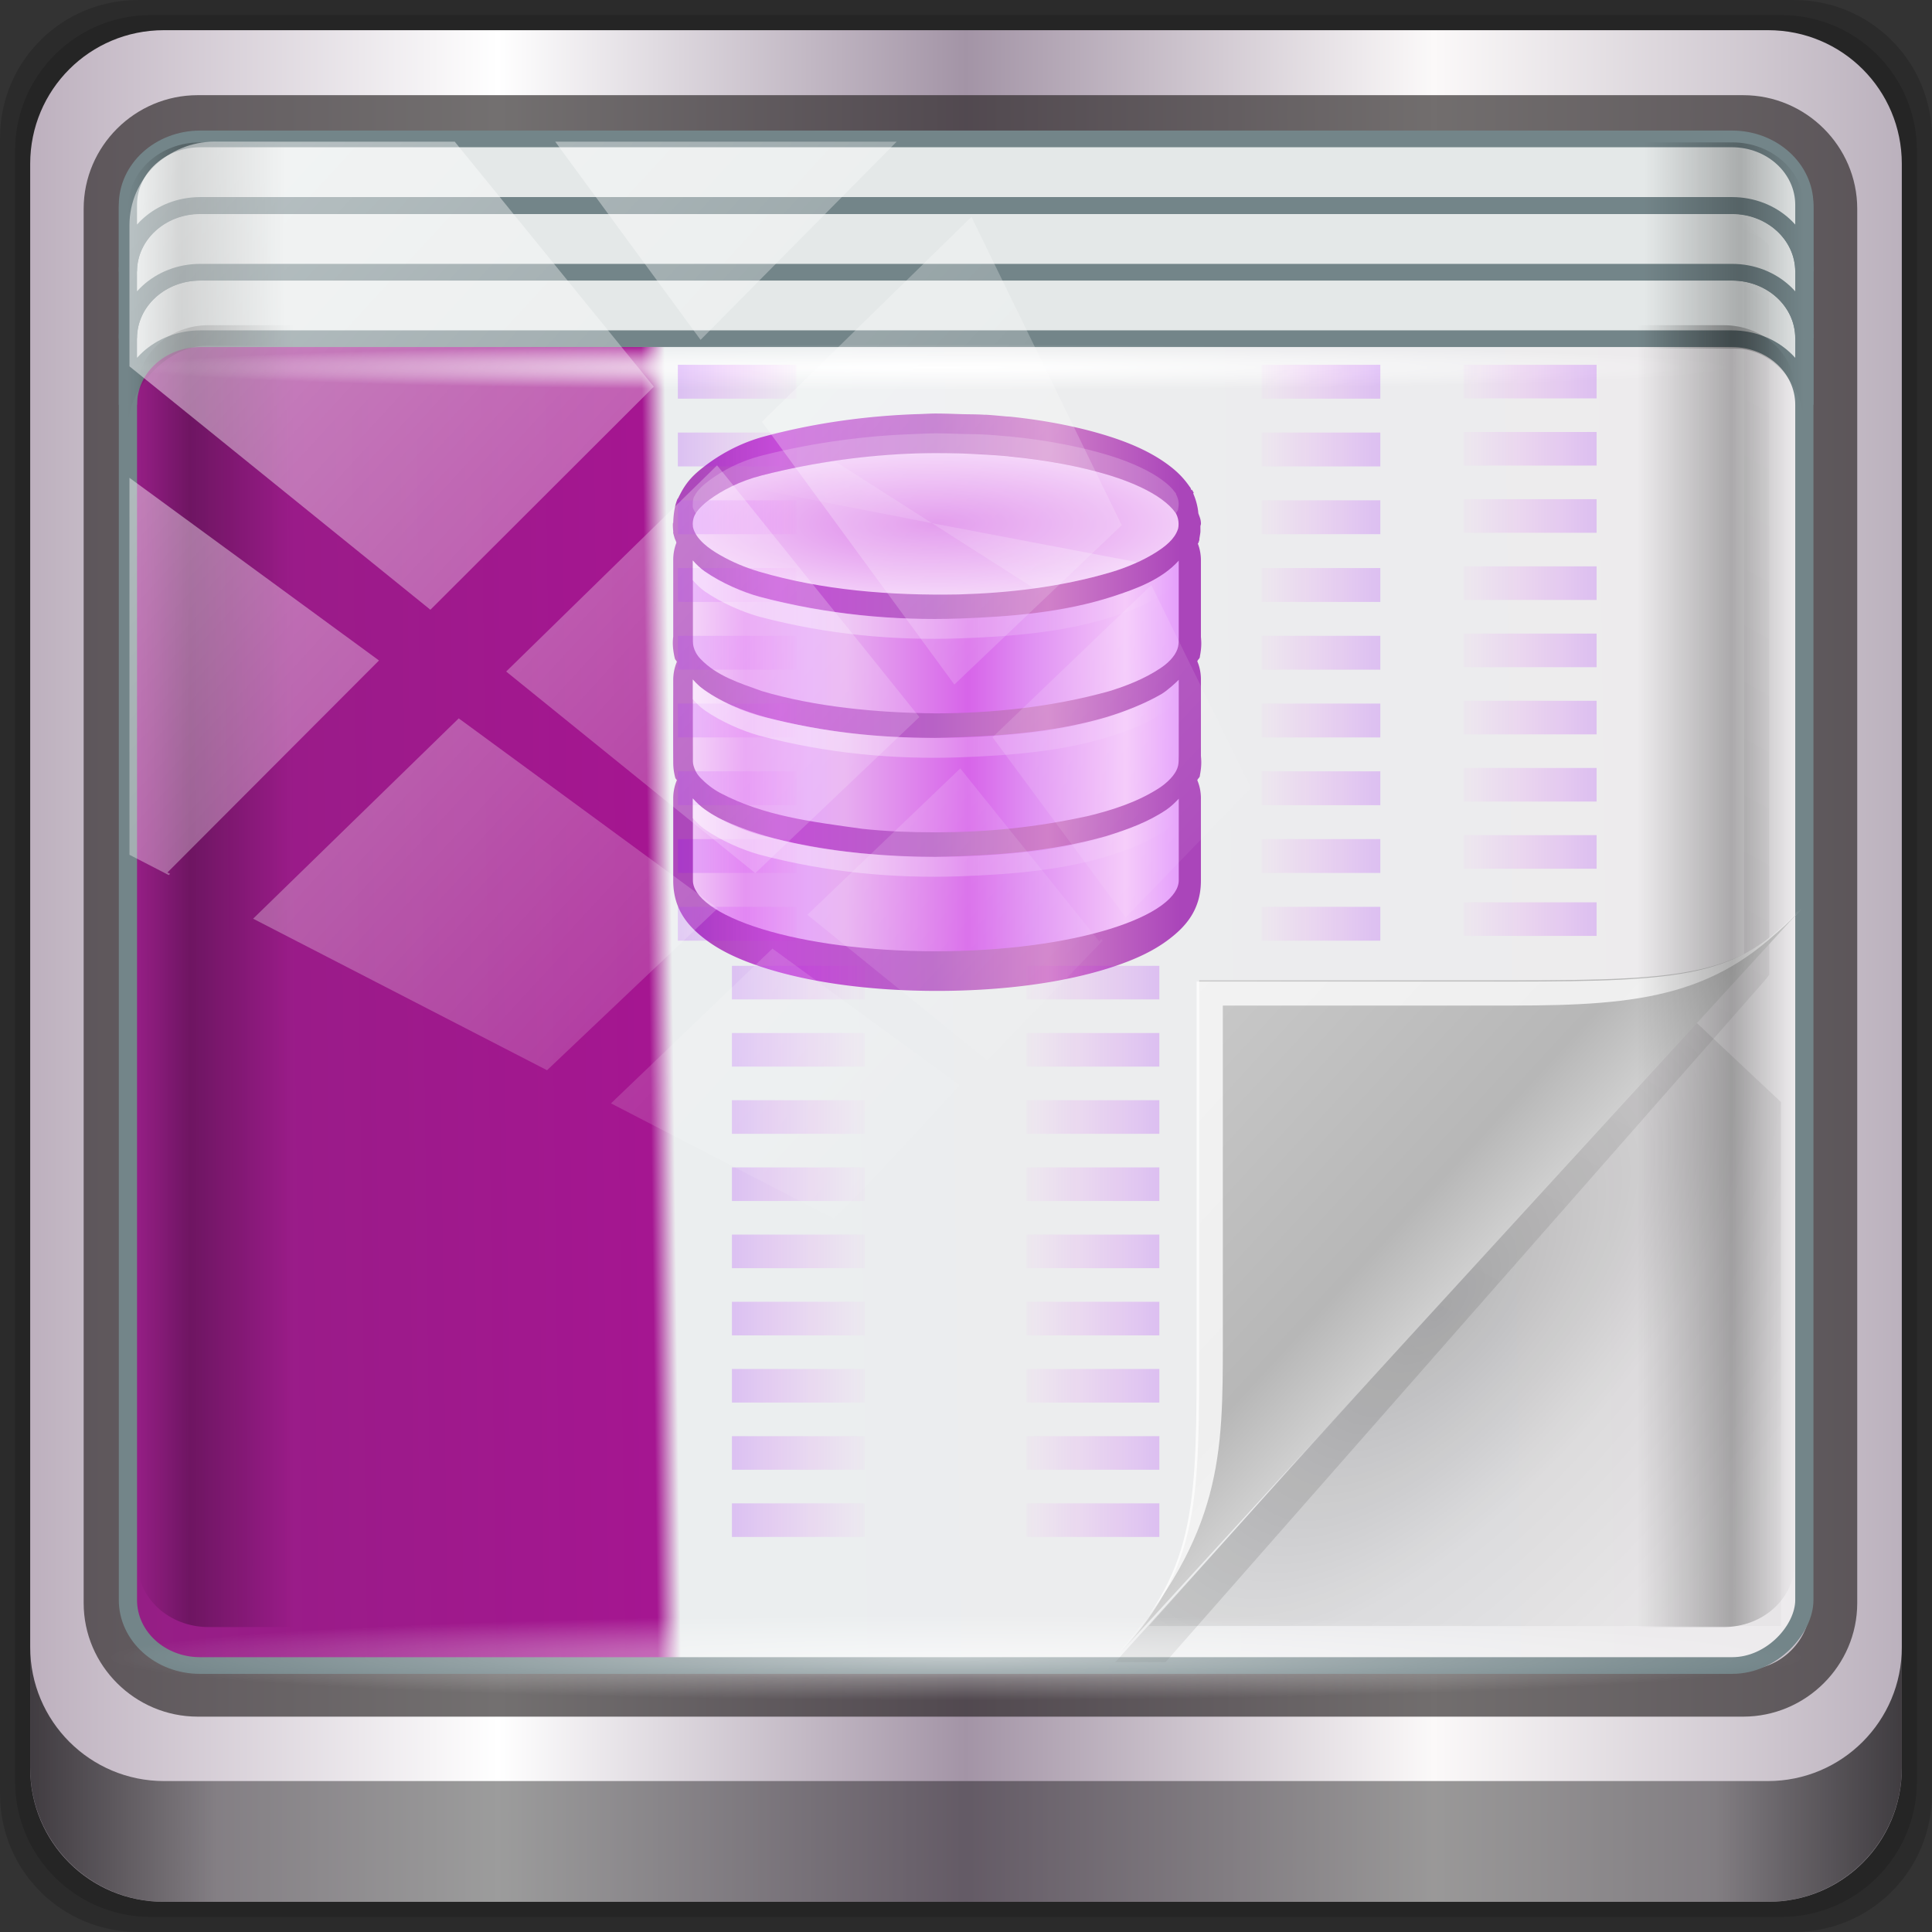 <?xml version="1.0" encoding="UTF-8" standalone="no"?>
<!-- Created with Inkscape (http://www.inkscape.org/) -->

<svg
   xmlns:dc="http://purl.org/dc/elements/1.1/"
   xmlns:cc="http://creativecommons.org/ns#"
   xmlns:rdf="http://www.w3.org/1999/02/22-rdf-syntax-ns#"
   xmlns:svg="http://www.w3.org/2000/svg"
   xmlns="http://www.w3.org/2000/svg"
   xmlns:xlink="http://www.w3.org/1999/xlink"
   xmlns:sodipodi="http://sodipodi.sourceforge.net/DTD/sodipodi-0.dtd"
   xmlns:inkscape="http://www.inkscape.org/namespaces/inkscape"
   width="96"
   height="96"
   viewBox="0 0 96 96"
   version="1.1"
   id="svg1072"
   inkscape:version="0.92.1 r15371"
   sodipodi:docname="libreoffice-base.svg">
  <rect x="0" y="0" width="96" height="96" fill="#333333" stroke="none"/>
  <defs
     id="defs1066">
    <linearGradient
       y2="47"
       x2="90"
       y1="47"
       x1="6"
       gradientTransform="matrix(1.107,0,0,1.107,-4.994,-3.621)"
       gradientUnits="userSpaceOnUse"
       id="linearGradient4071"
       xlink:href="#linearGradient6139-0"
       inkscape:collect="always" />
    <linearGradient
       id="linearGradient6139-0">
      <stop
         style="stop-color:#bdb0be;stop-opacity:1"
         offset="0"
         id="stop6141-2" />
      <stop
         id="stop6151-0"
         offset="0.25"
         style="stop-color:#ffffff;stop-opacity:1;" />
      <stop
         id="stop6147-1"
         offset="0.5"
         style="stop-color:#a394a6;stop-opacity:1" />
      <stop
         style="stop-color:#fbf9f9;stop-opacity:1;"
         offset="0.75"
         id="stop6149-4" />
      <stop
         style="stop-color:#bbb1bd;stop-opacity:1"
         offset="1"
         id="stop6143-4" />
    </linearGradient>
    <linearGradient
       gradientUnits="userSpaceOnUse"
       y2="88.172"
       x2="94.5"
       y1="88.172"
       x1="1.5"
       id="linearGradient4129"
       xlink:href="#linearGradient3832-0-6-1-1"
       inkscape:collect="always"
       gradientTransform="translate(0.149,0.415)" />
    <linearGradient
       id="linearGradient3832-0-6-1-1">
      <stop
         id="stop3834-6-3-7-1"
         offset="0"
         style="stop-color:#000000;stop-opacity:1;" />
      <stop
         style="stop-color:#000000;stop-opacity:0.588;"
         offset="0.1"
         id="stop3872-2-4" />
      <stop
         id="stop3844-6-2-7-6"
         offset="0.9"
         style="stop-color:#000000;stop-opacity:0.588;" />
      <stop
         id="stop3836-5-0-2-9"
         offset="1"
         style="stop-color:#000000;stop-opacity:1;" />
    </linearGradient>
    <radialGradient
       r="43.199"
       fy="44.893"
       fx="13.948"
       cy="44.893"
       cx="13.948"
       gradientTransform="matrix(0.975,0,0,0.049,34.048,80.582)"
       gradientUnits="userSpaceOnUse"
       id="radialGradient7462"
       xlink:href="#linearGradient3737"
       inkscape:collect="always" />
    <linearGradient
       id="linearGradient3737">
      <stop
         id="stop3739"
         style="stop-color:#ffffff;stop-opacity:1"
         offset="0" />
      <stop
         id="stop3741"
         style="stop-color:#ffffff;stop-opacity:0"
         offset="1" />
    </linearGradient>
    <linearGradient
       y2="14.514"
       x2="50.528"
       y1="-28.642"
       x1="2.771"
       gradientUnits="userSpaceOnUse"
       id="linearGradient4767"
       xlink:href="#linearGradient3737"
       inkscape:collect="always" />
    <clipPath
       clipPathUnits="userSpaceOnUse"
       id="clipPath4156-4-1">
      <path
         style="opacity:0.6;fill:#ffffff;fill-opacity:1;stroke:none"
         d="m 27.046,-55.695 -14.214,13.321 h 0.061 l 15.653,21.771 10.231,-10.546 C 38.562,-32.302 27.468,-54.819 27.046,-55.695 Z M 9.647,-39.383 -5.241,-25.321 15.988,-7.806 26.372,-18.383 Z m 31.491,12.951 -9.741,9.714 8.945,12.458 7.781,-7.555 z m -49.84,4.379 -13.754,12.982 26.283,13.846 0.061,-0.062 -0.123,-0.062 L 13.599,-5.401 -8.702,-22.053 Z m 38.015,7.401 -9.803,9.775 11.579,9.559 7.628,-7.401 -8.669,-11.009 z m 20.187,5.674 -7.383,7.216 6.188,8.542 5.82,-6.137 z m -32.195,6.322 -9.557,9.498 13.662,7.185 7.934,-7.678 z m 23.312,2.374 -7.107,6.938 8.363,6.907 5.361,-5.674 -0.061,-0.092 -0.092,0.123 -6.464,-8.203 z m -8.73,8.542 -7.505,7.339 10.354,5.458 c 1.397,-1.321 5.675,-6.123 5.851,-6.322 z"
         id="path4158-0-8"
         inkscape:connector-curvature="0" />
    </clipPath>
    <radialGradient
       r="43.199"
       fy="44.893"
       fx="13.948"
       cy="44.893"
       cx="13.948"
       gradientTransform="matrix(1.035,0,0,0.057,3.985,117.734)"
       gradientUnits="userSpaceOnUse"
       id="radialGradient5867"
       xlink:href="#linearGradient3737"
       inkscape:collect="always" />
    <linearGradient
       y2="-19.958"
       x2="2.266"
       y1="-18.925"
       x1="93.398"
       spreadMethod="reflect"
       gradientTransform="matrix(1,0,0,0.991,-29.066,-60.494)"
       gradientUnits="userSpaceOnUse"
       id="linearGradient5871"
       xlink:href="#linearGradient3984-9-6"
       inkscape:collect="always" />
    <linearGradient
       gradientUnits="userSpaceOnUse"
       id="linearGradient3984-9-6"
       y2="33.101"
       x2="59.729"
       y1="33.426"
       x1="0.294">
      <stop
         offset="0"
         style="stop-color:#edebed;stop-opacity:1;"
         id="stop3099-9-8" />
      <stop
         offset="0.675"
         style="stop-color:#ebeeef;stop-opacity:1;"
         id="stop3875-8-5" />
      <stop
         offset="0.689"
         style="stop-color:#a51691;stop-opacity:1;"
         id="stop3873-1-8" />
      <stop
         offset="1"
         style="stop-color:#951e85;stop-opacity:1;"
         id="stop3101-7-8" />
    </linearGradient>
    <linearGradient
       y2="11.141"
       x2="93.5"
       y1="11.141"
       x1="2.5"
       gradientTransform="matrix(1.011,0,0,1.004,-29.59,28.043)"
       gradientUnits="userSpaceOnUse"
       id="linearGradient5875"
       xlink:href="#linearGradient4160-1"
       inkscape:collect="always" />
    <linearGradient
       id="linearGradient4160-1">
      <stop
         style="stop-color:#000000;stop-opacity:0;"
         offset="0"
         id="stop4170-6" />
      <stop
         id="stop4186-6"
         offset="0.032"
         style="stop-color:#000000;stop-opacity:0.965;" />
      <stop
         id="stop4182-5"
         offset="0.094"
         style="stop-color:#000000;stop-opacity:0;" />
      <stop
         id="stop4180-0"
         offset="0.496"
         style="stop-color:#000000;stop-opacity:0;" />
      <stop
         id="stop4178-2"
         offset="0.905"
         style="stop-color:#000000;stop-opacity:0;" />
      <stop
         style="stop-color:#000000;stop-opacity:0.988;"
         offset="0.962"
         id="stop4184-0" />
      <stop
         style="stop-color:#000000;stop-opacity:0;"
         offset="1"
         id="stop4168-2" />
    </linearGradient>
    <radialGradient
       gradientUnits="userSpaceOnUse"
       gradientTransform="matrix(1.065,0,0,0.033,2.925,33.925)"
       r="29.024"
       fy="35.074"
       fx="-48.732"
       cy="35.074"
       cx="-48.732"
       id="radialGradient4210"
       xlink:href="#linearGradient3737"
       inkscape:collect="always" />
    <radialGradient
       r="14.161"
       cy="47.141"
       cx="48.308"
       gradientTransform="matrix(0.8,0.677,-1.531,1.904,3.791,-48.144)"
       gradientUnits="userSpaceOnUse"
       id="radialGradient3333-6"
       xlink:href="#radialGradient3996-3-3"
       inkscape:collect="always" />
    <radialGradient
       gradientTransform="matrix(0.94,0.775,-1.798,2.18,88.131,-93.366)"
       gradientUnits="userSpaceOnUse"
       id="radialGradient3996-3-3"
       r="14.161"
       cy="47.141"
       cx="48.308">
      <stop
         offset="0"
         style="stop-color:#000000;stop-opacity:0.223"
         id="stop3954-3-6" />
      <stop
         offset="0.5"
         style="stop-color:#000000;stop-opacity:0.068"
         id="stop3958-3-6" />
      <stop
         offset="1"
         style="stop-color:#000000;stop-opacity:0.024"
         id="stop3956-4-0" />
    </radialGradient>
    <linearGradient
       gradientTransform="matrix(0.96,0,0,1,-75.741,27.02)"
       y2="4"
       x2="73"
       y1="52"
       x1="45"
       gradientUnits="userSpaceOnUse"
       id="linearGradient3335-7"
       xlink:href="#linearGradient4308-6-4"
       inkscape:collect="always" />
    <linearGradient
       gradientUnits="userSpaceOnUse"
       id="linearGradient4308-6-4"
       y2="4"
       x2="73"
       y1="52"
       x1="45">
      <stop
         offset="0"
         style="stop-color:#000000;stop-opacity:0.107"
         id="stop4304-4-4" />
      <stop
         offset="1"
         style="stop-color:#000000;stop-opacity:0"
         id="stop4306-3-9" />
    </linearGradient>
    <linearGradient
       gradientTransform="translate(-75.955,24.618)"
       y2="36"
       x2="37"
       y1="46.125"
       x1="48.992"
       gradientUnits="userSpaceOnUse"
       id="linearGradient3341-2"
       xlink:href="#linearGradient4280-6-9"
       inkscape:collect="always" />
    <linearGradient
       gradientUnits="userSpaceOnUse"
       id="linearGradient4280-6-9"
       y2="36"
       x2="37"
       y1="46.125"
       x1="48.992">
      <stop
         offset="0"
         style="stop-color:#cfcfcf;stop-opacity:1"
         id="stop4293-95-9" />
      <stop
         offset="0.21"
         style="stop-color:#b7b7b7;stop-opacity:1"
         id="stop4295-8-1" />
      <stop
         offset="1"
         style="stop-color:#c9c9c9;stop-opacity:1"
         id="stop4297-0-3" />
    </linearGradient>
    <linearGradient
       x1="1559.5"
       y1="184"
       x2="1542"
       y2="184"
       id="linearGradient4323"
       xlink:href="#linearGradient8742"
       gradientUnits="userSpaceOnUse"
       gradientTransform="matrix(0.642,0,0,5.388,-921.293,-1219.367)" />
    <linearGradient
       id="linearGradient8742">
      <stop
         id="stop8744"
         style="stop-color:#9200ff;stop-opacity:1"
         offset="0" />
      <stop
         id="stop8746"
         style="stop-color:#ff00ff;stop-opacity:0"
         offset="1" />
    </linearGradient>
    <linearGradient
       x1="453.5"
       y1="970.5"
       x2="404.5"
       y2="970.5"
       id="linearGradient4482"
       xlink:href="#linearGradient8663"
       gradientUnits="userSpaceOnUse"
       gradientTransform="matrix(0.798,0,0,0.884,-298.769,-801.799)" />
    <linearGradient
       id="linearGradient8663">
      <stop
         id="stop8665"
         style="stop-color:#9207a7;stop-opacity:1"
         offset="0" />
      <stop
         id="stop8667"
         style="stop-color:#c658bc;stop-opacity:1"
         offset="0.273" />
      <stop
         id="stop8669"
         style="stop-color:#a42eb6;stop-opacity:1"
         offset="0.51" />
      <stop
         id="stop8671"
         style="stop-color:#b415cd;stop-opacity:1"
         offset="0.834" />
      <stop
         id="stop8673"
         style="stop-color:#950ba8;stop-opacity:1"
         offset="1" />
    </linearGradient>
    <radialGradient
       cx="47.995"
       cy="46.44"
       r="13.995"
       fx="47.995"
       fy="46.44"
       id="radialGradient4484"
       xlink:href="#linearGradient14494"
       gradientUnits="userSpaceOnUse"
       gradientTransform="matrix(1.41,0,0,0.378,-24.342,30.333)" />
    <linearGradient
       id="linearGradient14494">
      <stop
         id="stop14496"
         style="stop-color:#dc85e9;stop-opacity:1"
         offset="0" />
      <stop
         id="stop14498"
         style="stop-color:#f2cbf8;stop-opacity:1"
         offset="1" />
    </linearGradient>
    <linearGradient
       x1="453.5"
       y1="970.5"
       x2="404.5"
       y2="970.5"
       id="linearGradient4462"
       xlink:href="#linearGradient8964"
       gradientUnits="userSpaceOnUse"
       gradientTransform="matrix(0.84,0,0,0.884,-316.85,-800.877)" />
    <linearGradient
       id="linearGradient8964">
      <stop
         id="stop8966"
         style="stop-color:#e196fb;stop-opacity:1"
         offset="0" />
      <stop
         id="stop8968"
         style="stop-color:#f4c7fa;stop-opacity:1"
         offset="0.13" />
      <stop
         id="stop8970"
         style="stop-color:#e091f3;stop-opacity:1"
         offset="0.314" />
      <stop
         id="stop8972"
         style="stop-color:#d764e9;stop-opacity:1"
         offset="0.441" />
      <stop
         id="stop8974"
         style="stop-color:#e7adf0;stop-opacity:1"
         offset="0.684" />
      <stop
         id="stop8976"
         style="stop-color:#e6a9f8;stop-opacity:1"
         offset="0.756" />
      <stop
         id="stop8978"
         style="stop-color:#e595f2;stop-opacity:1"
         offset="0.88" />
      <stop
         id="stop8980"
         style="stop-color:#f2cbf8;stop-opacity:1"
         offset="1" />
    </linearGradient>
    <linearGradient
       x1="453.5"
       y1="970.5"
       x2="404.5"
       y2="970.5"
       id="linearGradient4460"
       xlink:href="#linearGradient8964"
       gradientUnits="userSpaceOnUse"
       gradientTransform="matrix(0.84,0,0,0.884,-316.85,-799.927)" />
    <linearGradient
       x1="453.5"
       y1="970.5"
       x2="404.5"
       y2="970.5"
       id="linearGradient4448"
       xlink:href="#linearGradient8964"
       gradientUnits="userSpaceOnUse"
       gradientTransform="matrix(0.84,0,0,0.884,-316.85,-798.977)" />
    <linearGradient
       x1="1559.5"
       y1="184"
       x2="1542"
       y2="184"
       id="linearGradient4328"
       xlink:href="#linearGradient8742"
       gradientUnits="userSpaceOnUse"
       gradientTransform="matrix(-0.642,0,0,5.388,1023.106,-1219.367)" />
    <linearGradient
       x1="1510.477"
       y1="169"
       x2="1485.877"
       y2="194"
       id="linearGradient4488"
       xlink:href="#linearGradient3737"
       gradientUnits="userSpaceOnUse"
       gradientTransform="matrix(0.553,0,0,0.457,-783.914,-34.823)" />
    <linearGradient
       x1="34"
       y1="50.261"
       x2="62"
       y2="50.261"
       id="linearGradient4514"
       xlink:href="#linearGradient3737"
       gradientUnits="userSpaceOnUse"
       gradientTransform="matrix(1.41,0,0,1.484,-24.342,-21.01)" />
    <linearGradient
       x1="34"
       y1="50.261"
       x2="62"
       y2="50.261"
       id="linearGradient4518"
       xlink:href="#linearGradient3737"
       gradientUnits="userSpaceOnUse"
       gradientTransform="matrix(1.41,0,0,1.484,-24.342,-12.106)" />
    <linearGradient
       x1="34"
       y1="50.261"
       x2="62"
       y2="50.261"
       id="linearGradient4522"
       xlink:href="#linearGradient3737"
       gradientUnits="userSpaceOnUse"
       gradientTransform="matrix(1.41,0,0,1.484,-24.342,-3.203)" />
    <linearGradient
       inkscape:collect="always"
       xlink:href="#linearGradient8742"
       id="linearGradient3539"
       gradientUnits="userSpaceOnUse"
       gradientTransform="matrix(0.719,0,0,5.343,-1059.245,-1163.979)"
       x1="1559.5"
       y1="184"
       x2="1542"
       y2="184" />
    <linearGradient
       inkscape:collect="always"
       xlink:href="#linearGradient8742"
       id="linearGradient3541"
       gradientUnits="userSpaceOnUse"
       gradientTransform="matrix(-0.719,0,0,5.343,1147.505,-1163.979)"
       x1="1559.5"
       y1="184"
       x2="1542"
       y2="184" />
    <linearGradient
       inkscape:collect="always"
       xlink:href="#linearGradient8742"
       id="linearGradient3545"
       gradientUnits="userSpaceOnUse"
       gradientTransform="matrix(0.719,0,0,5.343,-1023.732,-1208.963)"
       x1="1559.5"
       y1="184"
       x2="1542"
       y2="184" />
    <linearGradient
       y2="54.297"
       x2="93.5"
       y1="54.297"
       x1="2.5"
       gradientTransform="matrix(1,0,0,0.941,-5e-7,0.597)"
       gradientUnits="userSpaceOnUse"
       id="linearGradient4136"
       xlink:href="#linearGradient4160-1"
       inkscape:collect="always" />
  </defs>
  <sodipodi:namedview
     id="base"
     pagecolor="#ffffff"
     bordercolor="#666666"
     borderopacity="1.0"
     inkscape:pageopacity="0.0"
     inkscape:pageshadow="2"
     inkscape:zoom="2.9071883"
     inkscape:cx="-0.20407788"
     inkscape:cy="45.143835"
     inkscape:document-units="px"
     inkscape:current-layer="g2574"
     showgrid="false"
     inkscape:showpageshadow="false"
     units="px"
     inkscape:lockguides="true"
     inkscape:window-width="1280"
     inkscape:window-height="972"
     inkscape:window-x="0"
     inkscape:window-y="26"
     inkscape:window-maximized="1"
     inkscape:snap-global="false">
    <sodipodi:guide
       position="0,0"
       orientation="0,96"
       id="guide1621"
       inkscape:locked="true" />
    <sodipodi:guide
       position="96,0"
       orientation="-96,0"
       id="guide1623"
       inkscape:locked="true" />
    <sodipodi:guide
       position="96,96"
       orientation="0,-96"
       id="guide1625"
       inkscape:locked="true" />
    <sodipodi:guide
       position="0,96"
       orientation="96,0"
       id="guide1627"
       inkscape:locked="true" />
  </sodipodi:namedview>
  <g
     inkscape:label="Livello 1"
     inkscape:groupmode="layer"
     id="layer1"
     transform="translate(0,-1026.52)">
    <g
       transform="translate(-0.149,1026.105)"
       style="display:inline"
       id="g2574">
      <path
         inkscape:connector-curvature="0"
         id="path3288"
         d="M 89.292,0.415 H 7.006 c -3.799,0 -6.857,3.058 -6.857,6.857 V 89.558 c 0,3.799 3.058,6.857 6.857,6.857 H 89.292 c 3.799,0 6.857,-3.058 6.857,-6.857 V 7.272 c 0,-3.799 -3.058,-6.857 -6.857,-6.857 z"
         style="display:inline;opacity:0.15;fill:#000000;fill-opacity:1;fill-rule:nonzero;stroke:none" />
      <path
         style="display:inline;opacity:0.15;fill:#000000;fill-opacity:1;fill-rule:nonzero;stroke:none"
         d="M 88.649,1.165 H 7.649 c -3.739,0 -6.75,3.01 -6.75,6.75 V 88.915 c 0,3.74 3.011,6.75 6.75,6.75 H 88.649 c 3.74,0 6.75,-3.01 6.75,-6.75 V 7.915 c 0,-3.739 -3.01,-6.75 -6.75,-6.75 z"
         id="path4085"
         inkscape:connector-curvature="0" />
      <path
         inkscape:connector-curvature="0"
         id="rect4251-1"
         d="M 88.006,1.915 H 8.292 c -3.68,0 -6.643,2.963 -6.643,6.643 V 88.272 c 0,3.68 2.963,6.643 6.643,6.643 H 88.006 c 3.68,0 6.643,-2.963 6.643,-6.643 V 8.558 c 0,-3.68 -2.963,-6.643 -6.643,-6.643 z"
         style="display:inline;fill:url(#linearGradient4071);fill-opacity:1;fill-rule:nonzero;stroke:none" />
      <path
         style="color:#000000;font-style:normal;font-variant:normal;font-weight:normal;font-stretch:normal;font-size:medium;line-height:normal;font-family:Sans;-inkscape-font-specification:Sans;text-indent:0;text-align:start;text-decoration:none;text-decoration-line:none;letter-spacing:normal;word-spacing:normal;text-transform:none;writing-mode:lr-tb;direction:ltr;baseline-shift:baseline;text-anchor:start;display:inline;overflow:visible;visibility:visible;fill:#241f1f;fill-opacity:0.633;stroke:none;stroke-width:2.376;marker:none;enable-background:accumulate"
         d="m 9.974,5.144 c -3.117,0 -5.668,2.54 -5.668,5.646 v 69.278 c 0,3.106 2.551,5.646 5.668,5.646 H 86.766 c 3.117,0 5.668,-2.54 5.668,-5.646 V 10.79 c 0,-3.106 -2.551,-5.646 -5.668,-5.646 z m 0,2.319 H 86.766 c 1.888,0 3.352,1.48 3.352,3.327 v 69.278 c 0,1.846 -1.464,3.327 -3.352,3.327 H 9.974 c -1.888,0 -3.352,-1.48 -3.352,-3.327 V 10.79 c 0,-1.846 1.464,-3.327 3.352,-3.327 z"
         id="path4989"
         inkscape:connector-curvature="0" />
      <path
         id="path4118"
         d="m 1.649,82.259 v 6 c 0,3.68 2.976,6.656 6.656,6.656 H 87.993 c 3.68,0 6.656,-2.976 6.656,-6.656 v -6 c 0,3.68 -2.976,6.656 -6.656,6.656 H 8.305 c -3.68,0 -6.656,-2.976 -6.656,-6.656 z"
         style="display:inline;opacity:0.658;fill:url(#linearGradient4129);fill-opacity:1;fill-rule:nonzero;stroke:none"
         inkscape:connector-curvature="0" />
      <g
         transform="matrix(0.905,0,0,0.877,4.716,3.597)"
         style="display:inline"
         id="g1131">
        <rect
           transform="matrix(1,0,0,0.946,29.042,-24.643)"
           style="opacity:0.55;fill:url(#radialGradient5867);fill-opacity:1;stroke:none"
           id="rect4131-3"
           width="89.456"
           height="4.956"
           x="-26.301"
           y="117.831"
           rx="0"
           ry="4.956" />
        <path
           transform="matrix(1,0,0,0.946,29.042,-24.643)"
           inkscape:connector-curvature="0"
           style="opacity:0;fill:#000000;fill-opacity:1;stroke:none"
           d="m -23.395,30.24 c -2.208,0 -3.982,1.763 -3.982,3.955 v 12.054 c 0,-2.192 1.775,-3.955 3.982,-3.955 h 84.705 c 2.208,0 3.982,1.763 3.982,3.955 V 34.196 c 0,-2.192 -1.775,-3.955 -3.982,-3.955 z"
           id="rect4080" />
        <rect
           transform="matrix(1,0,0,-0.946,29.042,-24.643)"
           style="fill:url(#linearGradient5871);fill-opacity:1;stroke:#738589;stroke-width:1;stroke-miterlimit:4;stroke-dasharray:none;stroke-opacity:1"
           id="rect4133"
           width="92.045"
           height="91.218"
           x="-27.065"
           y="-121.967"
           rx="3.959"
           ry="3.923" />
        <path
           transform="matrix(1,0,0,0.946,29.042,-24.643)"
           id="path4060"
           d="m -23.094,38.517 c -2.193,0 -3.971,1.769 -3.971,3.953 v 3.984 c 0,-2.183 1.777,-3.953 3.971,-3.953 h 84.103 c 2.193,0 3.971,1.769 3.971,3.953 V 42.47 c 0,-2.183 -1.777,-3.953 -3.971,-3.953 z"
           style="fill:#e4e8e8;fill-opacity:1;stroke:#738589;stroke-width:1;stroke-miterlimit:4;stroke-dasharray:none;stroke-opacity:1"
           inkscape:connector-curvature="0" />
        <path
           transform="matrix(1,0,0,0.946,29.042,-24.643)"
           inkscape:connector-curvature="0"
           style="fill:#e4e8e8;fill-opacity:1;stroke:#738589;stroke-width:1;stroke-miterlimit:4;stroke-dasharray:none;stroke-opacity:1"
           d="m -23.094,34.534 c -2.193,0 -3.971,1.769 -3.971,3.953 v 3.984 c 0,-2.183 1.777,-3.953 3.971,-3.953 h 84.103 c 2.193,0 3.971,1.769 3.971,3.953 v -3.984 c 0,-2.183 -1.777,-3.953 -3.971,-3.953 z"
           id="path4062" />
        <path
           transform="matrix(1,0,0,0.946,29.042,-24.643)"
           id="path4351"
           d="m -23.094,30.534 c -2.193,0 -3.971,1.769 -3.971,3.953 v 3.984 c 0,-2.183 1.777,-3.953 3.971,-3.953 h 84.103 c 2.193,0 3.971,1.769 3.971,3.953 v -3.984 c 0,-2.183 -1.777,-3.953 -3.971,-3.953 z"
           style="fill:#e4e8e8;fill-opacity:1;stroke:#738589;stroke-width:1;stroke-miterlimit:4;stroke-dasharray:none;stroke-opacity:1"
           inkscape:connector-curvature="0" />
        <path
           transform="matrix(1,0,0,0.946,29.042,-24.643)"
           style="opacity:0.258;fill:url(#linearGradient5875);fill-opacity:1;stroke:none"
           d="m -23.11,30.743 c -2.193,0 -3.951,1.75 -3.951,3.924 v 13.058 c 0,-2.174 2.111,-4.806 4.304,-4.802 l 83.96,0.176 c 2.193,0.005 3.774,2.452 3.774,4.626 V 34.666 c 0,-2.174 -1.758,-3.924 -3.951,-3.924 z"
           id="rect4358"
           inkscape:connector-curvature="0"
           sodipodi:nodetypes="sscsscsss" />
        <g
           id="g4111"
           transform="matrix(1.439,0,0,1.36,116.853,-30.525)">
          <path
             style="fill:url(#radialGradient4210);fill-opacity:1;fill-rule:nonzero"
             id="path4253"
             d="m -79.858,34.123 h 61.801 v 1.901 h -61.801 z"
             inkscape:connector-curvature="0" />
          <g
             id="g4178">
            <path
               inkscape:connector-curvature="0"
               d="m -20.165,62.196 3.406,3.493 V 87.518 H -40.878 Z"
               id="path3934"
               style="fill:url(#radialGradient3333-6);fill-rule:nonzero" />
            <path
               inkscape:connector-curvature="0"
               d="m -18.166,29.02 v 31 l -23.99,29 h 1.919 l 22.82,-28.344 0.21,-0.281 v -0.375 -30 z"
               id="path3922"
               style="fill:url(#linearGradient3335-7);fill-rule:nonzero" />
            <path
               inkscape:connector-curvature="0"
               d="m -41.955,88.618 26,-31 c -2.329,2.776 -4.361,3 -11,3 h -12 v 15 c 0,6.644 0.044,9.37 -3,13 z"
               id="path4278"
               style="fill:url(#linearGradient3341-2);fill-rule:nonzero" />
            <path
               d="m -16.054,57.669 c -2.329,2.776 -4.361,3 -11,3 h -12 v 15 c 0,6.644 0.044,9.37 -3,13 4,-5 4,-8.357 4,-13 v -14 h 11 c 5,0 8.041,-0.382 11,-4 z"
               id="path4282"
               style="fill:#ffffff;fill-opacity:0.771;fill-rule:nonzero"
               inkscape:connector-curvature="0" />
          </g>
        </g>
        <g
           id="layer7"
           style="display:inline"
           transform="matrix(0.676,0,0,0.757,17.043,-10.211)">
          <path
             d="m 69.798,36 v 2.535 h 9.635 V 36 Z m 0,5.071 v 2.535 h 9.635 V 41.071 Z m 0,5.071 v 2.535 h 9.635 v -2.535 z m 0,5.071 v 2.535 h 9.635 v -2.535 z m 0,5.071 v 2.535 h 9.635 v -2.535 z m 0,5.071 v 2.535 h 9.635 v -2.535 z m 0,5.071 v 2.535 h 9.635 v -2.535 z m 0,5.071 v 2.535 h 9.635 v -2.535 z m 0,5.071 v 2.535 h 9.635 v -2.535 z"
             inkscape:connector-curvature="0"
             id="path4307"
             style="color:#000000;display:inline;overflow:visible;visibility:visible;opacity:0.2;fill:url(#linearGradient4323);fill-opacity:1;fill-rule:nonzero;stroke:none;stroke-width:0.949;marker:none" />
          <path
             d="m 43.434,39.645 c -0.623,0 -1.123,0.037 -1.549,0.046 a 2.698,2.989 0 0 0 -0.042,0 c -3.796,0.119 -8.072,0.59 -12.431,1.669 -2.079,0.515 -3.713,1.416 -4.855,2.226 -0.735,0.522 -1.424,1.057 -2.009,2.133 a 2.698,2.989 0 0 0 -0.126,0.232 c -0.06,0.101 -0.051,-4.64e-4 -0.167,0.325 -0.184,0.513 -0.251,1.202 -0.251,1.623 0,-0.188 -0.068,-0.054 0,0.556 a 2.698,2.989 0 0 0 0,0.046 c 0.009,0.077 -0.017,-0.023 0,0.093 a 2.698,2.989 0 0 0 0.084,0.278 c 0.039,0.17 0.117,0.264 0.167,0.417 a 2.698,2.989 0 0 0 0,0.046 2.698,2.989 0 0 0 -0.251,1.298 v 5.704 c 0,0.074 -0.128,0.64 0.126,1.623 0.033,0.129 0.127,0.16 0.167,0.278 a 2.698,2.989 0 0 0 -0.293,1.345 c 0,2.024 -0.014,4.052 0,6.121 0.002,0.337 0.012,0.661 0.167,1.206 0.022,0.077 0.1,0.111 0.126,0.185 a 2.698,2.989 0 0 0 -0.293,1.391 v 6.121 c 0,2.216 1.287,3.461 2.553,4.359 1.295,0.919 2.855,1.571 4.73,2.133 3.75,1.125 8.691,1.762 14.147,1.762 5.456,0 10.397,-0.637 14.147,-1.762 1.874,-0.562 3.434,-1.214 4.73,-2.133 1.266,-0.898 2.553,-2.143 2.553,-4.359 v -0.464 -5.657 a 2.698,2.989 0 0 0 -0.293,-1.391 c 0.043,-0.137 0.175,-0.174 0.209,-0.325 0.004,-0.015 -0.004,-0.031 0,-0.046 0.189,-0.879 0.084,-1.301 0.084,-1.484 V 59.585 A 2.698,2.989 0 0 0 64.571,58.193 c 0.041,-0.133 0.176,-0.18 0.209,-0.325 0.004,-0.015 -0.003,-0.031 0,-0.046 0.189,-0.879 0.084,-1.301 0.084,-1.484 v -5.704 a 2.698,2.989 0 0 0 -0.251,-1.252 c 0.009,-0.025 0.033,-0.021 0.042,-0.046 a 2.698,2.989 0 0 0 0.084,-0.232 c 2.3e-5,-9.1e-5 -8.93e-4,-0.041 0,-0.046 0.004,-0.017 -0.004,-0.03 0,-0.046 0.018,-0.104 0.077,-0.402 0.084,-0.51 0.002,-0.015 -0.001,-0.032 0,-0.046 0.005,-0.095 6.3e-4,-0.135 0,-0.185 -4.89e-4,-0.03 7.14e-4,-0.025 0,-0.046 -0.002,-0.107 -4.11e-4,-0.146 0,-0.139 0.002,-0.059 0.042,-0.128 0.042,-0.186 0,-0.404 -0.168,-0.597 -0.251,-0.927 0.005,0.127 0.048,0.273 0.042,0.371 0.024,-0.386 -0.123,-1.11 -0.419,-1.716 l 0.042,-0.046 c -0.069,-0.127 -0.029,-0.051 -0.084,-0.139 -0.02,-0.033 -0.021,-0.06 -0.042,-0.093 l -0.042,0.046 c -0.077,-0.111 -0.078,-0.186 -0.126,-0.232 -0.013,-0.018 -0.028,-0.028 -0.042,-0.046 -0.482,-0.648 -1.012,-1.12 -1.591,-1.53 -1.278,-0.907 -2.867,-1.608 -4.772,-2.179 -2.32,-0.696 -5.142,-1.236 -8.246,-1.53 -0.138,-0.013 0.011,0.004 -0.042,0 -0.105,-0.007 -0.314,-0.021 -0.084,0 -0.536,-0.047 -1.132,-0.101 -1.758,-0.139 -0.181,-0.011 -0.027,-3.74e-4 -0.042,0 -0.015,3.77e-4 -0.198,-0.009 -0.042,0 a 2.698,2.989 0 0 0 -0.042,0 c -0.706,-0.041 -1.286,-0.03 -1.842,-0.046 -0.176,-0.005 -0.19,-0.004 -0.042,0 -0.605,-0.017 -1.291,-0.046 -2.009,-0.046 z"
             id="path4480"
             style="color:#000000;display:inline;overflow:visible;visibility:visible;opacity:0.729;fill:url(#linearGradient4482);fill-opacity:1;fill-rule:nonzero;stroke:none;stroke-width:1.898;marker:none"
             inkscape:connector-curvature="0" />
          <path
             d="m 43.318,42.608 c -0.54,0 -1.072,0.016 -1.6,0.028 -3.832,0.115 -8.147,0.613 -12.528,1.643 -1.819,0.428 -3.247,1.146 -4.211,1.795 -0.602,0.406 -1.017,0.81 -1.233,1.188 -0.017,0.038 -0.038,0.073 -0.052,0.11 -0.067,0.178 -0.105,0.356 -0.105,0.539 0,0.057 0.006,0.11 0.013,0.166 0.002,0.009 -0.002,0.019 0,0.028 0.001,0.009 -0.001,0.018 0,0.028 0.226,0.939 1.348,1.654 2.191,2.099 1.01,0.533 2.033,0.933 3.214,1.257 5.088,1.375 10.608,1.792 16.175,1.698 4.023,-0.109 8.207,-0.526 12.397,-1.671 1.227,-0.335 2.588,-0.85 3.726,-1.533 0.606,-0.364 1.422,-0.912 1.692,-1.685 0.003,-0.01 0.011,-0.018 0.013,-0.028 0.03,-0.119 0.039,-0.237 0.039,-0.359 0,-0.259 -0.063,-0.51 -0.197,-0.759 -0.009,-0.013 -0.017,-0.028 -0.026,-0.041 -0.016,-0.029 -0.047,-0.054 -0.066,-0.083 -0.237,-0.31 -0.594,-0.628 -1.076,-0.953 -0.964,-0.65 -2.412,-1.282 -4.211,-1.795 -2.249,-0.641 -5.051,-1.143 -8.186,-1.422 -0.034,-0.003 -0.07,-0.011 -0.105,-0.014 -0.592,-0.05 -1.196,-0.09 -1.81,-0.124 -0.026,-0.002 -0.053,0.002 -0.079,0 -0.629,-0.035 -1.266,-0.065 -1.915,-0.083 -0.013,-3.61e-4 -0.026,3.59e-4 -0.039,0 -0.663,-0.018 -1.339,-0.028 -2.02,-0.028 z"
             inkscape:connector-curvature="0"
             id="path4458"
             style="color:#000000;display:inline;overflow:visible;visibility:visible;fill:url(#radialGradient4484);fill-opacity:1;fill-rule:nonzero;stroke:none;stroke-width:1.898;marker:none" />
          <path
             d="m 23.602,50.655 v 5.689 c 0,0.264 -0.015,0.509 0.052,0.759 0.075,0.276 0.246,0.598 0.551,0.898 1.322,1.285 3.156,1.809 4.985,2.416 4.262,1.174 9.332,1.632 14.141,1.671 4.456,-0.007 9.361,-0.446 14.076,-1.657 1.327,-0.378 2.828,-0.895 4.198,-1.74 0.829,-0.511 1.289,-1.1 1.404,-1.588 0.052,-0.22 0.052,-0.502 0.052,-0.759 v -5.689 c -1.376,1.413 -3.446,2.113 -5.392,2.693 -3.932,1.171 -8.217,1.502 -12.462,1.643 C 39.957,55.153 34.495,54.691 28.993,53.348 27.627,52.997 25.941,52.338 24.56,51.456 24.187,51.218 23.868,50.936 23.602,50.655 Z"
             inkscape:connector-curvature="0"
             id="path4456"
             style="color:#000000;display:inline;overflow:visible;visibility:visible;fill:url(#linearGradient4462);fill-opacity:1;fill-rule:nonzero;stroke:none;stroke-width:1.898;marker:none" />
          <path
             d="m 23.602,59.573 c 0,2.039 -0.015,4.078 0,6.117 6.74e-4,0.096 0.021,0.213 0.052,0.318 0.082,0.274 0.244,0.601 0.551,0.898 0.453,0.437 1.017,0.849 1.627,1.146 3.576,1.728 7.325,2.136 11.544,2.679 1.879,0.186 3.879,0.262 5.956,0.262 4.105,-0.006 8.101,-0.352 12.462,-1.243 1.877,-0.429 4.011,-1.042 5.811,-2.154 0.815,-0.536 1.289,-1.1 1.404,-1.588 0.052,-0.22 0.052,-0.502 0.052,-0.759 v -5.675 c -0.184,0.178 -0.937,0.821 -1.417,1.077 -1.262,0.672 -2.931,1.299 -4.486,1.726 -4.392,1.187 -9.061,1.444 -13.826,1.547 -4.738,-0.01 -9.007,-0.395 -13.826,-1.547 -1.742,-0.456 -3.743,-1.136 -5.352,-2.306 -0.2,-0.159 -0.388,-0.327 -0.551,-0.497 z"
             inkscape:connector-curvature="0"
             id="path4454"
             style="color:#000000;display:inline;overflow:visible;visibility:visible;fill:url(#linearGradient4460);fill-opacity:1;fill-rule:nonzero;stroke:none;stroke-width:1.898;marker:none" />
          <path
             d="m 23.602,68.476 v 6.117 c 0,0.573 0.429,1.216 1.391,1.864 0.961,0.648 2.401,1.255 4.198,1.767 3.594,1.025 8.608,1.671 14.141,1.671 5.533,0 10.547,-0.646 14.141,-1.671 1.797,-0.512 3.237,-1.12 4.198,-1.767 0.961,-0.648 1.391,-1.291 1.391,-1.864 v -0.442 -5.675 c -0.309,0.301 -0.618,0.583 -1.01,0.828 -1.464,0.91 -3.122,1.468 -4.893,1.975 -4.403,1.155 -9.054,1.465 -13.826,1.547 -1.92,5.76e-4 -3.95,-0.083 -6.021,-0.262 -3.435,-0.304 -7.745,-0.951 -11.386,-2.541 -0.795,-0.351 -1.665,-0.866 -2.322,-1.547 z"
             inkscape:connector-curvature="0"
             id="path11957"
             style="color:#000000;display:inline;overflow:visible;visibility:visible;fill:url(#linearGradient4448);fill-opacity:1;fill-rule:nonzero;stroke:none;stroke-width:1.898;marker:none" />
          <path
             d="m 22.38,36 v 2.535 H 32.015 V 36 Z m 0,5.071 v 2.535 H 32.015 V 41.071 Z m 0,5.071 v 2.535 h 9.635 v -2.535 z m 0,5.071 v 2.535 h 9.635 v -2.535 z m 0,5.071 v 2.535 h 9.635 v -2.535 z m 0,5.071 v 2.535 h 9.635 v -2.535 z m 0,5.071 v 2.535 h 9.635 v -2.535 z m 0,5.071 v 2.535 h 9.635 v -2.535 z m 0,5.071 v 2.535 h 9.635 v -2.535 z"
             inkscape:connector-curvature="0"
             id="path4326"
             style="color:#000000;display:inline;overflow:visible;visibility:visible;opacity:0.2;fill:url(#linearGradient4328);fill-opacity:1;fill-rule:nonzero;stroke:none;stroke-width:0.949;marker:none" />
          <path
             d="m 35.131,43.215 c -1.942,0.263 -3.938,0.594 -5.947,1.067 -0.821,0.193 -1.548,0.417 -2.203,0.696 l 16.036,2.875 z m 7.886,4.637 8.282,4.869 h 0.044 c 2.059,-0.261 4.175,-0.637 6.256,-1.206 0.673,-0.184 1.376,-0.452 2.071,-0.742 L 43.017,47.853 Z"
             inkscape:connector-curvature="0"
             id="path4486"
             style="display:inline;opacity:0.3;fill:url(#linearGradient4488);fill-opacity:1;stroke:none;stroke-width:0.949" />
          <path
             d="m 23.589,50.635 v 1.484 c 0.266,0.281 0.596,0.596 0.969,0.835 1.381,0.882 3.083,1.551 4.449,1.901 5.501,1.343 10.962,1.785 16.212,1.623 4.245,-0.141 8.536,-0.452 12.467,-1.623 1.946,-0.579 3.998,-1.323 5.375,-2.736 v -1.484 c -1.376,1.413 -3.429,2.157 -5.375,2.736 -3.932,1.171 -8.222,1.482 -12.467,1.623 -5.25,0.162 -10.711,-0.28 -16.212,-1.623 -1.366,-0.351 -3.068,-1.019 -4.449,-1.901 -0.373,-0.238 -0.703,-0.554 -0.969,-0.835 z"
             inkscape:connector-curvature="0"
             id="path4499"
             style="color:#000000;display:inline;overflow:visible;visibility:visible;opacity:0.5;fill:url(#linearGradient4514);fill-opacity:1;fill-rule:nonzero;stroke:none;stroke-width:1.898;marker:none" />
          <path
             d="m 23.589,59.538 v 1.484 c 0.266,0.281 0.596,0.596 0.969,0.835 1.381,0.882 3.083,1.551 4.449,1.901 5.501,1.343 10.962,1.785 16.212,1.623 4.245,-0.141 8.536,-0.452 12.467,-1.623 1.946,-0.579 3.998,-1.323 5.375,-2.736 v -1.484 c -1.376,1.413 -3.429,2.157 -5.375,2.736 -3.932,1.171 -8.222,1.482 -12.467,1.623 -5.25,0.162 -10.711,-0.28 -16.212,-1.623 -1.366,-0.351 -3.068,-1.019 -4.449,-1.901 -0.373,-0.238 -0.703,-0.554 -0.969,-0.835 z"
             inkscape:connector-curvature="0"
             id="path4516"
             style="color:#000000;display:inline;overflow:visible;visibility:visible;opacity:0.5;fill:url(#linearGradient4518);fill-opacity:1;fill-rule:nonzero;stroke:none;stroke-width:1.898;marker:none" />
          <path
             d="m 23.589,68.442 v 1.484 c 0.266,0.281 0.596,0.596 0.969,0.835 1.381,0.882 3.083,1.551 4.449,1.901 5.501,1.343 10.962,1.785 16.212,1.623 4.245,-0.141 8.536,-0.452 12.467,-1.623 1.946,-0.579 3.998,-1.323 5.375,-2.736 v -1.484 c -1.376,1.413 -3.429,2.157 -5.375,2.736 -3.932,1.171 -8.222,1.482 -12.467,1.623 -5.25,0.162 -10.711,-0.28 -16.212,-1.623 -1.366,-0.351 -3.068,-1.019 -4.449,-1.901 -0.373,-0.238 -0.703,-0.554 -0.969,-0.835 z"
             inkscape:connector-curvature="0"
             id="path4520"
             style="color:#000000;display:inline;overflow:visible;visibility:visible;opacity:0.5;fill:url(#linearGradient4522);fill-opacity:1;fill-rule:nonzero;stroke:none;stroke-width:1.898;marker:none" />
          <path
             d="m 43.325,41.129 c -0.54,0 -1.057,0.035 -1.586,0.046 -3.832,0.115 -8.175,0.593 -12.555,1.623 -1.819,0.428 -3.221,1.159 -4.185,1.809 -0.602,0.406 -1.018,0.782 -1.234,1.159 -0.017,0.038 -0.074,0.101 -0.088,0.139 -0.067,0.178 -0.088,0.327 -0.088,0.51 0,0.057 -0.007,0.129 0,0.185 0.001,0.009 -0.001,0.037 0,0.046 0.045,0.186 0.159,0.342 0.264,0.51 0.229,-0.348 0.597,-0.697 1.145,-1.067 0.964,-0.65 2.366,-1.381 4.185,-1.809 4.38,-1.03 8.723,-1.508 12.555,-1.623 0.529,-0.011 1.046,-0.046 1.586,-0.046 0.681,0 1.363,0.028 2.026,0.046 0.013,3.56e-4 0.031,-3.63e-4 0.044,0 0.65,0.018 1.265,0.012 1.894,0.046 0.026,0.002 0.062,-0.002 0.088,0 0.615,0.035 1.214,0.09 1.806,0.139 0.035,0.003 0.054,-0.003 0.088,0 3.135,0.28 5.945,0.796 8.194,1.438 1.799,0.513 3.266,1.159 4.229,1.809 0.482,0.325 0.821,0.618 1.057,0.927 0.018,0.029 0.072,0.064 0.088,0.093 0.056,-0.098 0.139,-0.171 0.176,-0.278 0.003,-0.01 -0.002,-0.037 0,-0.046 0.03,-0.119 0.044,-0.249 0.044,-0.371 0,-0.259 -0.087,-0.493 -0.22,-0.742 -0.009,-0.013 0.009,-0.033 0,-0.046 -0.016,-0.029 -0.07,-0.064 -0.088,-0.093 -0.237,-0.31 -0.575,-0.603 -1.057,-0.927 -0.964,-0.65 -2.43,-1.296 -4.229,-1.809 -2.249,-0.641 -5.059,-1.158 -8.194,-1.438 -0.034,-0.003 -0.054,0.003 -0.088,0 -0.592,-0.05 -1.192,-0.105 -1.806,-0.139 -0.026,-0.002 -0.062,0.002 -0.088,0 -0.629,-0.035 -1.245,-0.028 -1.894,-0.046 -0.013,-3.61e-4 -0.031,3.55e-4 -0.044,0 -0.663,-0.018 -1.345,-0.046 -2.026,-0.046 z"
             inkscape:connector-curvature="0"
             id="path4524"
             style="color:#000000;display:inline;overflow:visible;visibility:visible;opacity:0.2;fill:#ffffff;fill-opacity:1;fill-rule:nonzero;stroke:none;stroke-width:1.898;marker:none" />
          <path
             style="color:#000000;display:inline;overflow:visible;visibility:visible;opacity:0.2;fill:url(#linearGradient3539);fill-opacity:1;fill-rule:nonzero;stroke:none;stroke-width:1;marker:none"
             id="path3535"
             inkscape:connector-curvature="0"
             d="m 50.697,80.984 v 2.514 h 10.79 v -2.514 z m 0,5.029 v 2.514 h 10.79 v -2.514 z m 0,5.029 v 2.514 h 10.79 v -2.514 z m 0,5.029 v 2.514 h 10.79 v -2.514 z m 0,5.029 v 2.514 h 10.79 v -2.514 z m 0,5.029 v 2.514 h 10.79 v -2.514 z m 0,5.029 v 2.514 h 10.79 v -2.514 z m 0,5.029 v 2.514 h 10.79 v -2.514 z m 0,5.029 v 2.514 h 10.79 v -2.514 z" />
          <path
             style="color:#000000;display:inline;overflow:visible;visibility:visible;opacity:0.2;fill:url(#linearGradient3541);fill-opacity:1;fill-rule:nonzero;stroke:none;stroke-width:1;marker:none"
             id="path3537"
             inkscape:connector-curvature="0"
             d="m 26.773,80.984 v 2.514 h 10.79 v -2.514 z m 0,5.029 v 2.514 h 10.79 v -2.514 z m 0,5.029 v 2.514 h 10.79 v -2.514 z m 0,5.029 v 2.514 h 10.79 v -2.514 z m 0,5.029 v 2.514 h 10.79 v -2.514 z m 0,5.029 v 2.514 h 10.79 v -2.514 z m 0,5.029 v 2.514 h 10.79 v -2.514 z m 0,5.029 v 2.514 h 10.79 v -2.514 z m 0,5.029 v 2.514 h 10.79 v -2.514 z" />
          <path
             d="m 86.21,36 v 2.514 H 97 V 36 Z m 0,5.029 v 2.514 h 10.79 v -2.514 z m 0,5.029 v 2.514 H 97 V 46.058 Z m 0,5.029 v 2.514 h 10.79 v -2.514 z m 0,5.029 v 2.514 h 10.79 v -2.514 z m 0,5.029 v 2.514 h 10.79 v -2.514 z m 0,5.029 v 2.514 h 10.79 v -2.514 z m 0,5.029 v 2.514 h 10.79 v -2.514 z m 0,5.029 v 2.514 H 97 V 76.231 Z"
             inkscape:connector-curvature="0"
             id="path3543"
             style="color:#000000;display:inline;overflow:visible;visibility:visible;opacity:0.2;fill:url(#linearGradient3545);fill-opacity:1;fill-rule:nonzero;stroke:none;stroke-width:1;marker:none" />
        </g>
        <path
           inkscape:connector-curvature="0"
           style="opacity:0.28;fill:url(#linearGradient4136);fill-opacity:1;stroke:none;stroke-width:0.97"
           d="m 6.406,14.797 c -2.169,0 -3.906,1.639 -3.906,3.675 v 66.412 c 0,2.036 1.738,3.675 3.906,3.675 H 89.594 c 2.169,0 3.906,-1.639 3.906,-3.675 v -66.412 c 0,-2.036 -1.738,-3.675 -3.906,-3.675 z"
           id="rect4371"
           inkscape:transform-center-x="-35.678407"
           inkscape:transform-center-y="-96.439647" />
      </g>
      <rect
         ry="4.25"
         rx="0"
         y="80.665"
         x="5.524"
         height="4.25"
         width="84.25"
         id="rect4131"
         style="opacity:0.55;fill:url(#radialGradient7462);fill-opacity:1;stroke:none" />
      <rect
         clip-path="url(#clipPath4156-4-1)"
         ry="3.957"
         rx="3.957"
         y="-30"
         x="2"
         height="69.024"
         width="75.966"
         id="rect4146"
         style="opacity:0.508;fill:url(#linearGradient4767);fill-opacity:1;stroke:none"
         transform="matrix(1.069,0,0,1.048,4.444,38.894)" />
    </g>
  </g>
</svg>
